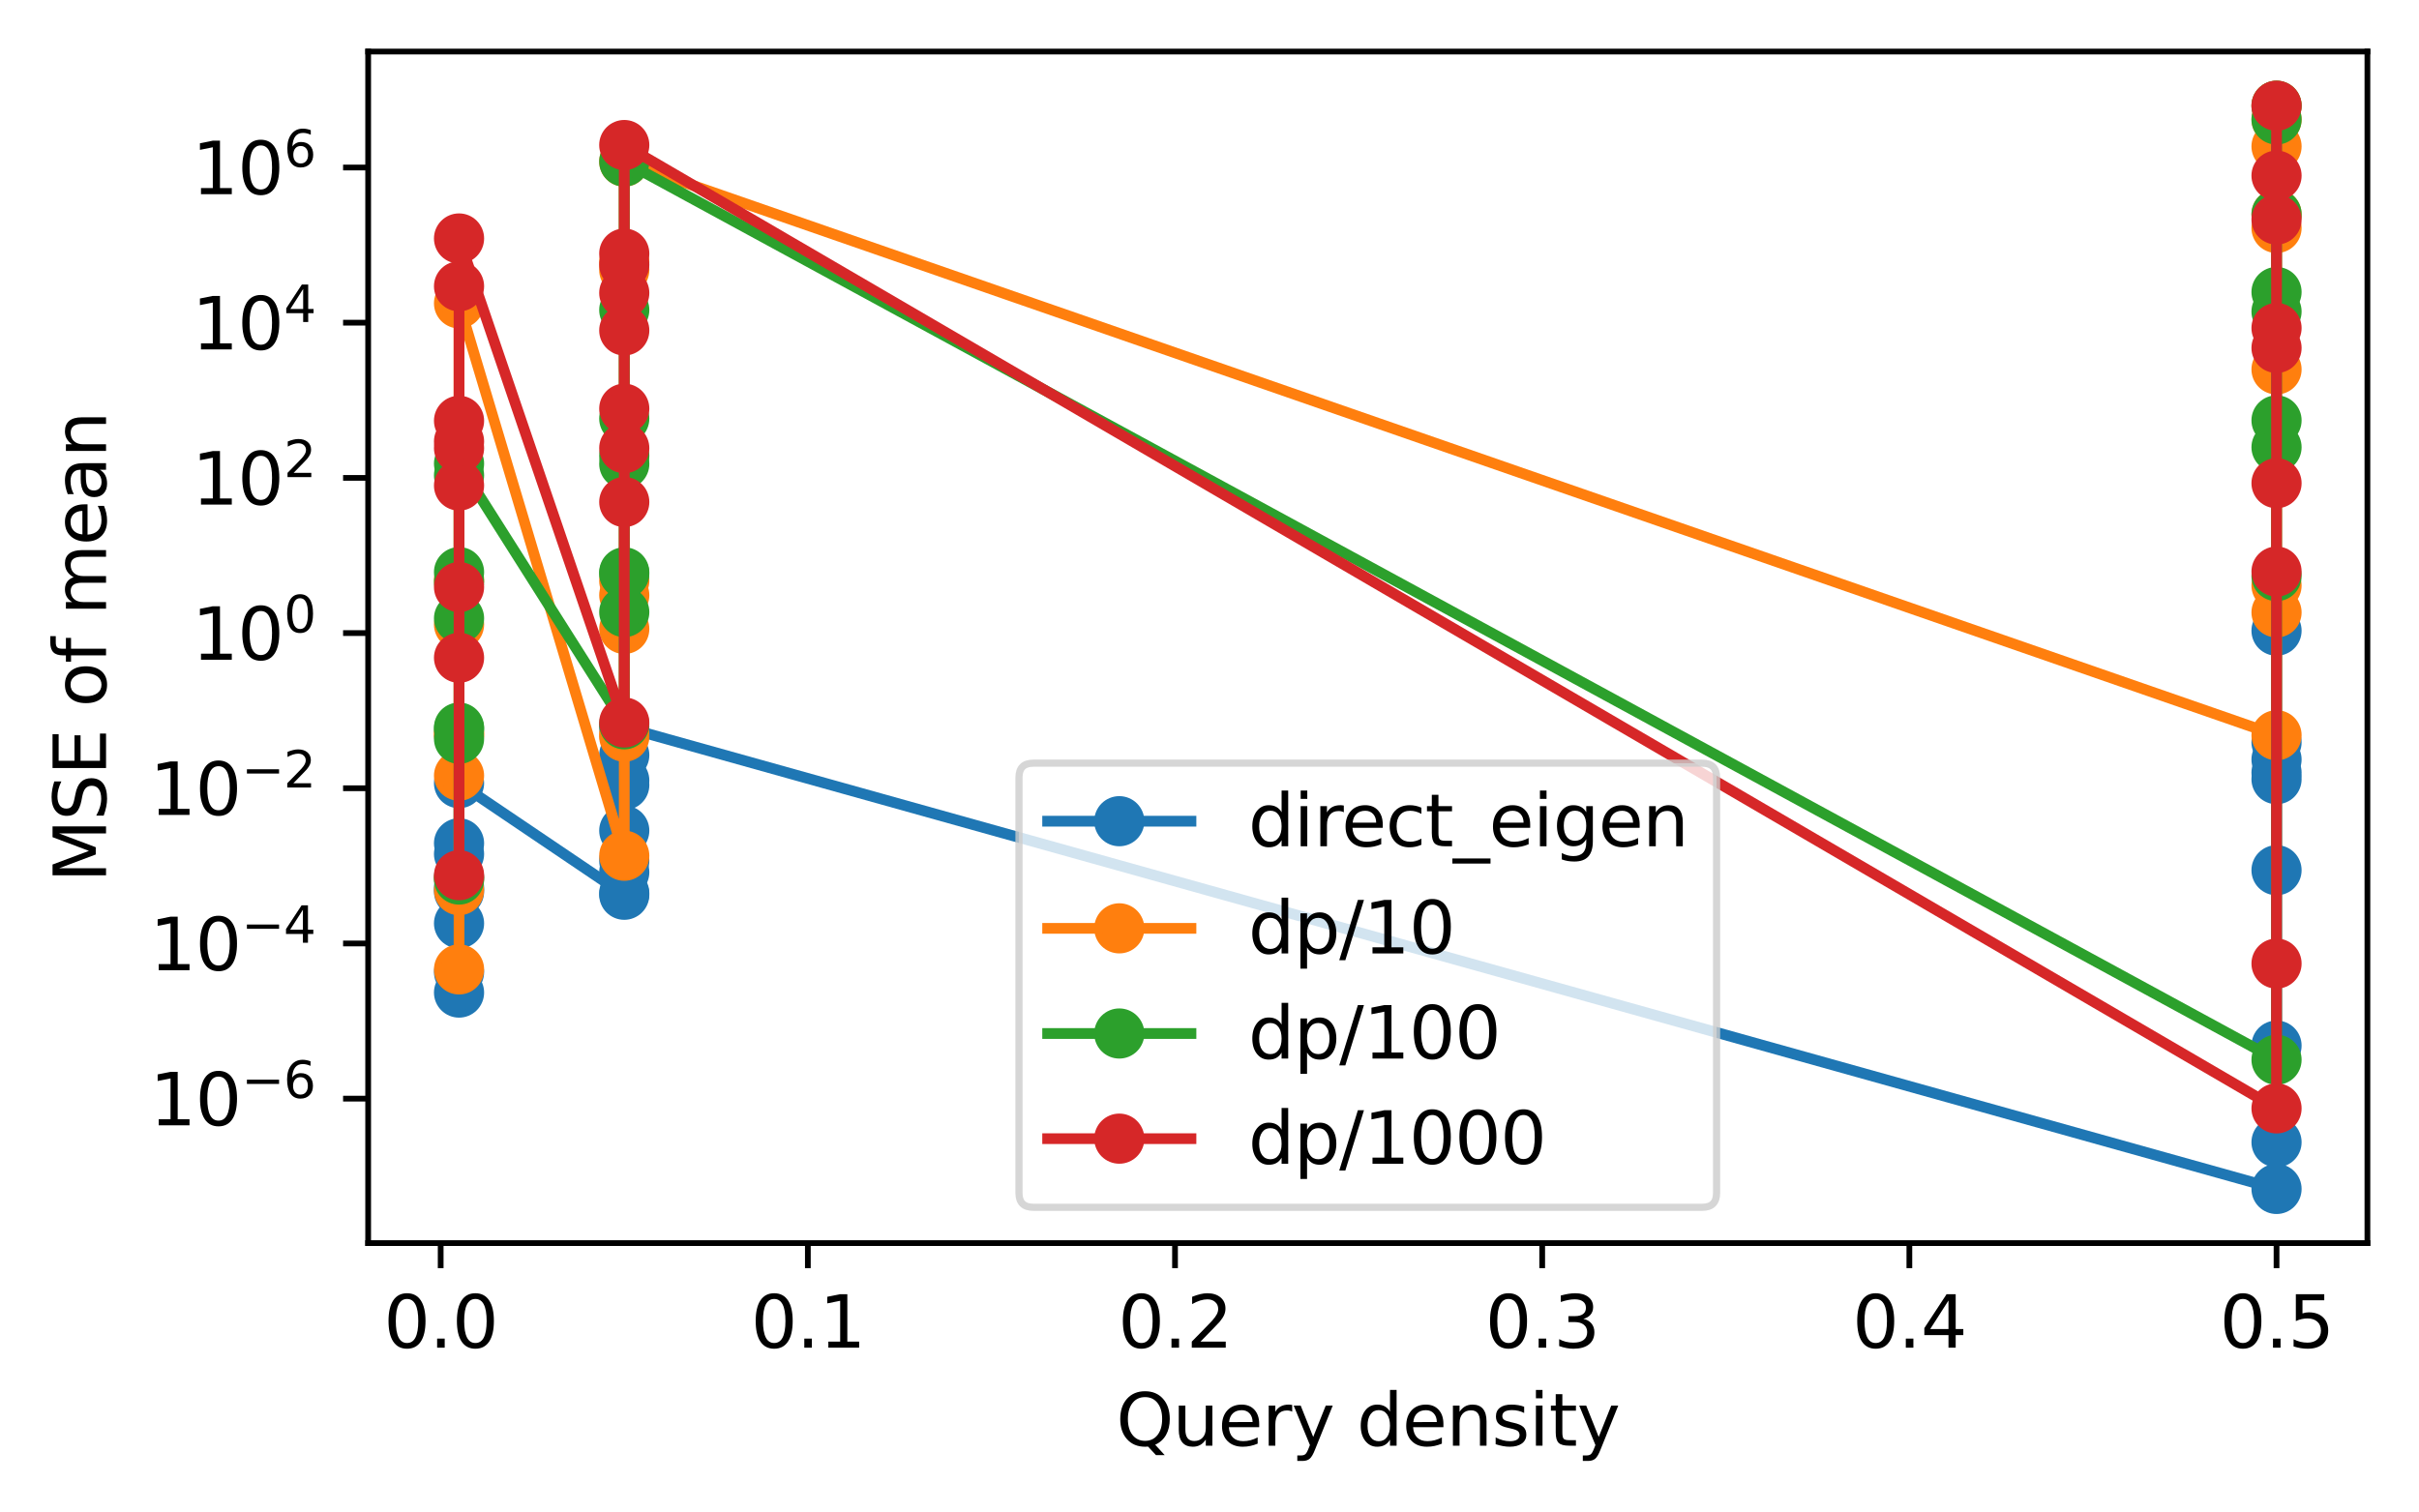 <?xml version="1.0" encoding="utf-8" standalone="no"?>
<!DOCTYPE svg PUBLIC "-//W3C//DTD SVG 1.1//EN"
  "http://www.w3.org/Graphics/SVG/1.1/DTD/svg11.dtd">
<svg xmlns:xlink="http://www.w3.org/1999/xlink" width="337.578pt" height="211.076pt" viewBox="0 0 337.578 211.076" xmlns="http://www.w3.org/2000/svg" version="1.1">
 <defs>
  <style type="text/css">*{stroke-linejoin: round; stroke-linecap: butt}</style>
 </defs>
 <g id="figure_1">
  <g id="patch_1">
   <path d="M 0 211.076 
L 337.578 211.076 
L 337.578 0 
L 0 0 
z
" style="fill: #ffffff"/>
  </g>
  <g id="axes_1">
   <g id="patch_2">
    <path d="M 51.378 173.52 
L 330.378 173.52 
L 330.378 7.2 
L 51.378 7.2 
z
" style="fill: #ffffff"/>
   </g>
   <g id="matplotlib.axis_1">
    <g id="xtick_1">
     <g id="line2d_1">
      <defs>
       <path id="mf8d841b197" d="M 0 0 
L 0 3.5 
" style="stroke: #000000; stroke-width: 0.8"/>
      </defs>
      <g>
       <use xlink:href="#mf8d841b197" x="61.498" y="173.52" style="stroke: #000000; stroke-width: 0.8"/>
      </g>
     </g>
     <g id="text_1">
      <!-- 0.0 -->
      <g transform="translate(53.546 188.118)scale(0.1 -0.1)">
       <defs>
        <path id="DejaVuSans-30" d="M 2034 4250 
Q 1547 4250 1301 3770 
Q 1056 3291 1056 2328 
Q 1056 1369 1301 889 
Q 1547 409 2034 409 
Q 2525 409 2770 889 
Q 3016 1369 3016 2328 
Q 3016 3291 2770 3770 
Q 2525 4250 2034 4250 
z
M 2034 4750 
Q 2819 4750 3233 4129 
Q 3647 3509 3647 2328 
Q 3647 1150 3233 529 
Q 2819 -91 2034 -91 
Q 1250 -91 836 529 
Q 422 1150 422 2328 
Q 422 3509 836 4129 
Q 1250 4750 2034 4750 
z
" transform="scale(0.016)"/>
        <path id="DejaVuSans-2e" d="M 684 794 
L 1344 794 
L 1344 0 
L 684 0 
L 684 794 
z
" transform="scale(0.016)"/>
       </defs>
       <use xlink:href="#DejaVuSans-30"/>
       <use xlink:href="#DejaVuSans-2e" x="63.623"/>
       <use xlink:href="#DejaVuSans-30" x="95.41"/>
      </g>
     </g>
    </g>
    <g id="xtick_2">
     <g id="line2d_2">
      <g>
       <use xlink:href="#mf8d841b197" x="112.738" y="173.52" style="stroke: #000000; stroke-width: 0.8"/>
      </g>
     </g>
     <g id="text_2">
      <!-- 0.1 -->
      <g transform="translate(104.786 188.118)scale(0.1 -0.1)">
       <defs>
        <path id="DejaVuSans-31" d="M 794 531 
L 1825 531 
L 1825 4091 
L 703 3866 
L 703 4441 
L 1819 4666 
L 2450 4666 
L 2450 531 
L 3481 531 
L 3481 0 
L 794 0 
L 794 531 
z
" transform="scale(0.016)"/>
       </defs>
       <use xlink:href="#DejaVuSans-30"/>
       <use xlink:href="#DejaVuSans-2e" x="63.623"/>
       <use xlink:href="#DejaVuSans-31" x="95.41"/>
      </g>
     </g>
    </g>
    <g id="xtick_3">
     <g id="line2d_3">
      <g>
       <use xlink:href="#mf8d841b197" x="163.977" y="173.52" style="stroke: #000000; stroke-width: 0.8"/>
      </g>
     </g>
     <g id="text_3">
      <!-- 0.2 -->
      <g transform="translate(156.026 188.118)scale(0.1 -0.1)">
       <defs>
        <path id="DejaVuSans-32" d="M 1228 531 
L 3431 531 
L 3431 0 
L 469 0 
L 469 531 
Q 828 903 1448 1529 
Q 2069 2156 2228 2338 
Q 2531 2678 2651 2914 
Q 2772 3150 2772 3378 
Q 2772 3750 2511 3984 
Q 2250 4219 1831 4219 
Q 1534 4219 1204 4116 
Q 875 4013 500 3803 
L 500 4441 
Q 881 4594 1212 4672 
Q 1544 4750 1819 4750 
Q 2544 4750 2975 4387 
Q 3406 4025 3406 3419 
Q 3406 3131 3298 2873 
Q 3191 2616 2906 2266 
Q 2828 2175 2409 1742 
Q 1991 1309 1228 531 
z
" transform="scale(0.016)"/>
       </defs>
       <use xlink:href="#DejaVuSans-30"/>
       <use xlink:href="#DejaVuSans-2e" x="63.623"/>
       <use xlink:href="#DejaVuSans-32" x="95.41"/>
      </g>
     </g>
    </g>
    <g id="xtick_4">
     <g id="line2d_4">
      <g>
       <use xlink:href="#mf8d841b197" x="215.217" y="173.52" style="stroke: #000000; stroke-width: 0.8"/>
      </g>
     </g>
     <g id="text_4">
      <!-- 0.3 -->
      <g transform="translate(207.265 188.118)scale(0.1 -0.1)">
       <defs>
        <path id="DejaVuSans-33" d="M 2597 2516 
Q 3050 2419 3304 2112 
Q 3559 1806 3559 1356 
Q 3559 666 3084 287 
Q 2609 -91 1734 -91 
Q 1441 -91 1130 -33 
Q 819 25 488 141 
L 488 750 
Q 750 597 1062 519 
Q 1375 441 1716 441 
Q 2309 441 2620 675 
Q 2931 909 2931 1356 
Q 2931 1769 2642 2001 
Q 2353 2234 1838 2234 
L 1294 2234 
L 1294 2753 
L 1863 2753 
Q 2328 2753 2575 2939 
Q 2822 3125 2822 3475 
Q 2822 3834 2567 4026 
Q 2313 4219 1838 4219 
Q 1578 4219 1281 4162 
Q 984 4106 628 3988 
L 628 4550 
Q 988 4650 1302 4700 
Q 1616 4750 1894 4750 
Q 2613 4750 3031 4423 
Q 3450 4097 3450 3541 
Q 3450 3153 3228 2886 
Q 3006 2619 2597 2516 
z
" transform="scale(0.016)"/>
       </defs>
       <use xlink:href="#DejaVuSans-30"/>
       <use xlink:href="#DejaVuSans-2e" x="63.623"/>
       <use xlink:href="#DejaVuSans-33" x="95.41"/>
      </g>
     </g>
    </g>
    <g id="xtick_5">
     <g id="line2d_5">
      <g>
       <use xlink:href="#mf8d841b197" x="266.457" y="173.52" style="stroke: #000000; stroke-width: 0.8"/>
      </g>
     </g>
     <g id="text_5">
      <!-- 0.4 -->
      <g transform="translate(258.505 188.118)scale(0.1 -0.1)">
       <defs>
        <path id="DejaVuSans-34" d="M 2419 4116 
L 825 1625 
L 2419 1625 
L 2419 4116 
z
M 2253 4666 
L 3047 4666 
L 3047 1625 
L 3713 1625 
L 3713 1100 
L 3047 1100 
L 3047 0 
L 2419 0 
L 2419 1100 
L 313 1100 
L 313 1709 
L 2253 4666 
z
" transform="scale(0.016)"/>
       </defs>
       <use xlink:href="#DejaVuSans-30"/>
       <use xlink:href="#DejaVuSans-2e" x="63.623"/>
       <use xlink:href="#DejaVuSans-34" x="95.41"/>
      </g>
     </g>
    </g>
    <g id="xtick_6">
     <g id="line2d_6">
      <g>
       <use xlink:href="#mf8d841b197" x="317.696" y="173.52" style="stroke: #000000; stroke-width: 0.8"/>
      </g>
     </g>
     <g id="text_6">
      <!-- 0.5 -->
      <g transform="translate(309.745 188.118)scale(0.1 -0.1)">
       <defs>
        <path id="DejaVuSans-35" d="M 691 4666 
L 3169 4666 
L 3169 4134 
L 1269 4134 
L 1269 2991 
Q 1406 3038 1543 3061 
Q 1681 3084 1819 3084 
Q 2600 3084 3056 2656 
Q 3513 2228 3513 1497 
Q 3513 744 3044 326 
Q 2575 -91 1722 -91 
Q 1428 -91 1123 -41 
Q 819 9 494 109 
L 494 744 
Q 775 591 1075 516 
Q 1375 441 1709 441 
Q 2250 441 2565 725 
Q 2881 1009 2881 1497 
Q 2881 1984 2565 2268 
Q 2250 2553 1709 2553 
Q 1456 2553 1204 2497 
Q 953 2441 691 2322 
L 691 4666 
z
" transform="scale(0.016)"/>
       </defs>
       <use xlink:href="#DejaVuSans-30"/>
       <use xlink:href="#DejaVuSans-2e" x="63.623"/>
       <use xlink:href="#DejaVuSans-35" x="95.41"/>
      </g>
     </g>
    </g>
    <g id="text_7">
     <!-- Query density -->
     <g transform="translate(155.76 201.797)scale(0.1 -0.1)">
      <defs>
       <path id="DejaVuSans-51" d="M 2522 4238 
Q 1834 4238 1429 3725 
Q 1025 3213 1025 2328 
Q 1025 1447 1429 934 
Q 1834 422 2522 422 
Q 3209 422 3611 934 
Q 4013 1447 4013 2328 
Q 4013 3213 3611 3725 
Q 3209 4238 2522 4238 
z
M 3406 84 
L 4238 -825 
L 3475 -825 
L 2784 -78 
Q 2681 -84 2626 -87 
Q 2572 -91 2522 -91 
Q 1538 -91 948 567 
Q 359 1225 359 2328 
Q 359 3434 948 4092 
Q 1538 4750 2522 4750 
Q 3503 4750 4090 4092 
Q 4678 3434 4678 2328 
Q 4678 1516 4351 937 
Q 4025 359 3406 84 
z
" transform="scale(0.016)"/>
       <path id="DejaVuSans-75" d="M 544 1381 
L 544 3500 
L 1119 3500 
L 1119 1403 
Q 1119 906 1312 657 
Q 1506 409 1894 409 
Q 2359 409 2629 706 
Q 2900 1003 2900 1516 
L 2900 3500 
L 3475 3500 
L 3475 0 
L 2900 0 
L 2900 538 
Q 2691 219 2414 64 
Q 2138 -91 1772 -91 
Q 1169 -91 856 284 
Q 544 659 544 1381 
z
M 1991 3584 
L 1991 3584 
z
" transform="scale(0.016)"/>
       <path id="DejaVuSans-65" d="M 3597 1894 
L 3597 1613 
L 953 1613 
Q 991 1019 1311 708 
Q 1631 397 2203 397 
Q 2534 397 2845 478 
Q 3156 559 3463 722 
L 3463 178 
Q 3153 47 2828 -22 
Q 2503 -91 2169 -91 
Q 1331 -91 842 396 
Q 353 884 353 1716 
Q 353 2575 817 3079 
Q 1281 3584 2069 3584 
Q 2775 3584 3186 3129 
Q 3597 2675 3597 1894 
z
M 3022 2063 
Q 3016 2534 2758 2815 
Q 2500 3097 2075 3097 
Q 1594 3097 1305 2825 
Q 1016 2553 972 2059 
L 3022 2063 
z
" transform="scale(0.016)"/>
       <path id="DejaVuSans-72" d="M 2631 2963 
Q 2534 3019 2420 3045 
Q 2306 3072 2169 3072 
Q 1681 3072 1420 2755 
Q 1159 2438 1159 1844 
L 1159 0 
L 581 0 
L 581 3500 
L 1159 3500 
L 1159 2956 
Q 1341 3275 1631 3429 
Q 1922 3584 2338 3584 
Q 2397 3584 2469 3576 
Q 2541 3569 2628 3553 
L 2631 2963 
z
" transform="scale(0.016)"/>
       <path id="DejaVuSans-79" d="M 2059 -325 
Q 1816 -950 1584 -1140 
Q 1353 -1331 966 -1331 
L 506 -1331 
L 506 -850 
L 844 -850 
Q 1081 -850 1212 -737 
Q 1344 -625 1503 -206 
L 1606 56 
L 191 3500 
L 800 3500 
L 1894 763 
L 2988 3500 
L 3597 3500 
L 2059 -325 
z
" transform="scale(0.016)"/>
       <path id="DejaVuSans-20" transform="scale(0.016)"/>
       <path id="DejaVuSans-64" d="M 2906 2969 
L 2906 4863 
L 3481 4863 
L 3481 0 
L 2906 0 
L 2906 525 
Q 2725 213 2448 61 
Q 2172 -91 1784 -91 
Q 1150 -91 751 415 
Q 353 922 353 1747 
Q 353 2572 751 3078 
Q 1150 3584 1784 3584 
Q 2172 3584 2448 3432 
Q 2725 3281 2906 2969 
z
M 947 1747 
Q 947 1113 1208 752 
Q 1469 391 1925 391 
Q 2381 391 2643 752 
Q 2906 1113 2906 1747 
Q 2906 2381 2643 2742 
Q 2381 3103 1925 3103 
Q 1469 3103 1208 2742 
Q 947 2381 947 1747 
z
" transform="scale(0.016)"/>
       <path id="DejaVuSans-6e" d="M 3513 2113 
L 3513 0 
L 2938 0 
L 2938 2094 
Q 2938 2591 2744 2837 
Q 2550 3084 2163 3084 
Q 1697 3084 1428 2787 
Q 1159 2491 1159 1978 
L 1159 0 
L 581 0 
L 581 3500 
L 1159 3500 
L 1159 2956 
Q 1366 3272 1645 3428 
Q 1925 3584 2291 3584 
Q 2894 3584 3203 3211 
Q 3513 2838 3513 2113 
z
" transform="scale(0.016)"/>
       <path id="DejaVuSans-73" d="M 2834 3397 
L 2834 2853 
Q 2591 2978 2328 3040 
Q 2066 3103 1784 3103 
Q 1356 3103 1142 2972 
Q 928 2841 928 2578 
Q 928 2378 1081 2264 
Q 1234 2150 1697 2047 
L 1894 2003 
Q 2506 1872 2764 1633 
Q 3022 1394 3022 966 
Q 3022 478 2636 193 
Q 2250 -91 1575 -91 
Q 1294 -91 989 -36 
Q 684 19 347 128 
L 347 722 
Q 666 556 975 473 
Q 1284 391 1588 391 
Q 1994 391 2212 530 
Q 2431 669 2431 922 
Q 2431 1156 2273 1281 
Q 2116 1406 1581 1522 
L 1381 1569 
Q 847 1681 609 1914 
Q 372 2147 372 2553 
Q 372 3047 722 3315 
Q 1072 3584 1716 3584 
Q 2034 3584 2315 3537 
Q 2597 3491 2834 3397 
z
" transform="scale(0.016)"/>
       <path id="DejaVuSans-69" d="M 603 3500 
L 1178 3500 
L 1178 0 
L 603 0 
L 603 3500 
z
M 603 4863 
L 1178 4863 
L 1178 4134 
L 603 4134 
L 603 4863 
z
" transform="scale(0.016)"/>
       <path id="DejaVuSans-74" d="M 1172 4494 
L 1172 3500 
L 2356 3500 
L 2356 3053 
L 1172 3053 
L 1172 1153 
Q 1172 725 1289 603 
Q 1406 481 1766 481 
L 2356 481 
L 2356 0 
L 1766 0 
Q 1100 0 847 248 
Q 594 497 594 1153 
L 594 3053 
L 172 3053 
L 172 3500 
L 594 3500 
L 594 4494 
L 1172 4494 
z
" transform="scale(0.016)"/>
      </defs>
      <use xlink:href="#DejaVuSans-51"/>
      <use xlink:href="#DejaVuSans-75" x="78.711"/>
      <use xlink:href="#DejaVuSans-65" x="142.09"/>
      <use xlink:href="#DejaVuSans-72" x="203.613"/>
      <use xlink:href="#DejaVuSans-79" x="244.727"/>
      <use xlink:href="#DejaVuSans-20" x="303.906"/>
      <use xlink:href="#DejaVuSans-64" x="335.693"/>
      <use xlink:href="#DejaVuSans-65" x="399.17"/>
      <use xlink:href="#DejaVuSans-6e" x="460.693"/>
      <use xlink:href="#DejaVuSans-73" x="524.072"/>
      <use xlink:href="#DejaVuSans-69" x="576.172"/>
      <use xlink:href="#DejaVuSans-74" x="603.955"/>
      <use xlink:href="#DejaVuSans-79" x="643.164"/>
     </g>
    </g>
   </g>
   <g id="matplotlib.axis_2">
    <g id="ytick_1">
     <g id="line2d_7">
      <defs>
       <path id="mcad466c905" d="M 0 0 
L -3.5 0 
" style="stroke: #000000; stroke-width: 0.8"/>
      </defs>
      <g>
       <use xlink:href="#mcad466c905" x="51.378" y="153.356" style="stroke: #000000; stroke-width: 0.8"/>
      </g>
     </g>
     <g id="text_8">
      <!-- $\mathdefault{10^{-6}}$ -->
      <g transform="translate(20.878 157.155)scale(0.1 -0.1)">
       <defs>
        <path id="DejaVuSans-2212" d="M 678 2272 
L 4684 2272 
L 4684 1741 
L 678 1741 
L 678 2272 
z
" transform="scale(0.016)"/>
        <path id="DejaVuSans-36" d="M 2113 2584 
Q 1688 2584 1439 2293 
Q 1191 2003 1191 1497 
Q 1191 994 1439 701 
Q 1688 409 2113 409 
Q 2538 409 2786 701 
Q 3034 994 3034 1497 
Q 3034 2003 2786 2293 
Q 2538 2584 2113 2584 
z
M 3366 4563 
L 3366 3988 
Q 3128 4100 2886 4159 
Q 2644 4219 2406 4219 
Q 1781 4219 1451 3797 
Q 1122 3375 1075 2522 
Q 1259 2794 1537 2939 
Q 1816 3084 2150 3084 
Q 2853 3084 3261 2657 
Q 3669 2231 3669 1497 
Q 3669 778 3244 343 
Q 2819 -91 2113 -91 
Q 1303 -91 875 529 
Q 447 1150 447 2328 
Q 447 3434 972 4092 
Q 1497 4750 2381 4750 
Q 2619 4750 2861 4703 
Q 3103 4656 3366 4563 
z
" transform="scale(0.016)"/>
       </defs>
       <use xlink:href="#DejaVuSans-31" transform="translate(0 0.766)"/>
       <use xlink:href="#DejaVuSans-30" transform="translate(63.623 0.766)"/>
       <use xlink:href="#DejaVuSans-2212" transform="translate(128.203 39.047)scale(0.7)"/>
       <use xlink:href="#DejaVuSans-36" transform="translate(186.855 39.047)scale(0.7)"/>
      </g>
     </g>
    </g>
    <g id="ytick_2">
     <g id="line2d_8">
      <g>
       <use xlink:href="#mcad466c905" x="51.378" y="131.693" style="stroke: #000000; stroke-width: 0.8"/>
      </g>
     </g>
     <g id="text_9">
      <!-- $\mathdefault{10^{-4}}$ -->
      <g transform="translate(20.878 135.493)scale(0.1 -0.1)">
       <use xlink:href="#DejaVuSans-31" transform="translate(0 0.684)"/>
       <use xlink:href="#DejaVuSans-30" transform="translate(63.623 0.684)"/>
       <use xlink:href="#DejaVuSans-2212" transform="translate(128.203 38.966)scale(0.7)"/>
       <use xlink:href="#DejaVuSans-34" transform="translate(186.855 38.966)scale(0.7)"/>
      </g>
     </g>
    </g>
    <g id="ytick_3">
     <g id="line2d_9">
      <g>
       <use xlink:href="#mcad466c905" x="51.378" y="110.031" style="stroke: #000000; stroke-width: 0.8"/>
      </g>
     </g>
     <g id="text_10">
      <!-- $\mathdefault{10^{-2}}$ -->
      <g transform="translate(20.878 113.83)scale(0.1 -0.1)">
       <use xlink:href="#DejaVuSans-31" transform="translate(0 0.766)"/>
       <use xlink:href="#DejaVuSans-30" transform="translate(63.623 0.766)"/>
       <use xlink:href="#DejaVuSans-2212" transform="translate(128.203 39.047)scale(0.7)"/>
       <use xlink:href="#DejaVuSans-32" transform="translate(186.855 39.047)scale(0.7)"/>
      </g>
     </g>
    </g>
    <g id="ytick_4">
     <g id="line2d_10">
      <g>
       <use xlink:href="#mcad466c905" x="51.378" y="88.368" style="stroke: #000000; stroke-width: 0.8"/>
      </g>
     </g>
     <g id="text_11">
      <!-- $\mathdefault{10^{0}}$ -->
      <g transform="translate(26.778 92.167)scale(0.1 -0.1)">
       <use xlink:href="#DejaVuSans-31" transform="translate(0 0.766)"/>
       <use xlink:href="#DejaVuSans-30" transform="translate(63.623 0.766)"/>
       <use xlink:href="#DejaVuSans-30" transform="translate(128.203 39.047)scale(0.7)"/>
      </g>
     </g>
    </g>
    <g id="ytick_5">
     <g id="line2d_11">
      <g>
       <use xlink:href="#mcad466c905" x="51.378" y="66.705" style="stroke: #000000; stroke-width: 0.8"/>
      </g>
     </g>
     <g id="text_12">
      <!-- $\mathdefault{10^{2}}$ -->
      <g transform="translate(26.778 70.505)scale(0.1 -0.1)">
       <use xlink:href="#DejaVuSans-31" transform="translate(0 0.766)"/>
       <use xlink:href="#DejaVuSans-30" transform="translate(63.623 0.766)"/>
       <use xlink:href="#DejaVuSans-32" transform="translate(128.203 39.047)scale(0.7)"/>
      </g>
     </g>
    </g>
    <g id="ytick_6">
     <g id="line2d_12">
      <g>
       <use xlink:href="#mcad466c905" x="51.378" y="45.043" style="stroke: #000000; stroke-width: 0.8"/>
      </g>
     </g>
     <g id="text_13">
      <!-- $\mathdefault{10^{4}}$ -->
      <g transform="translate(26.778 48.842)scale(0.1 -0.1)">
       <use xlink:href="#DejaVuSans-31" transform="translate(0 0.684)"/>
       <use xlink:href="#DejaVuSans-30" transform="translate(63.623 0.684)"/>
       <use xlink:href="#DejaVuSans-34" transform="translate(128.203 38.966)scale(0.7)"/>
      </g>
     </g>
    </g>
    <g id="ytick_7">
     <g id="line2d_13">
      <g>
       <use xlink:href="#mcad466c905" x="51.378" y="23.38" style="stroke: #000000; stroke-width: 0.8"/>
      </g>
     </g>
     <g id="text_14">
      <!-- $\mathdefault{10^{6}}$ -->
      <g transform="translate(26.778 27.18)scale(0.1 -0.1)">
       <use xlink:href="#DejaVuSans-31" transform="translate(0 0.766)"/>
       <use xlink:href="#DejaVuSans-30" transform="translate(63.623 0.766)"/>
       <use xlink:href="#DejaVuSans-36" transform="translate(128.203 39.047)scale(0.7)"/>
      </g>
     </g>
    </g>
    <g id="text_15">
     <!-- MSE of mean -->
     <g transform="translate(14.798 123.185)rotate(-90)scale(0.1 -0.1)">
      <defs>
       <path id="DejaVuSans-4d" d="M 628 4666 
L 1569 4666 
L 2759 1491 
L 3956 4666 
L 4897 4666 
L 4897 0 
L 4281 0 
L 4281 4097 
L 3078 897 
L 2444 897 
L 1241 4097 
L 1241 0 
L 628 0 
L 628 4666 
z
" transform="scale(0.016)"/>
       <path id="DejaVuSans-53" d="M 3425 4513 
L 3425 3897 
Q 3066 4069 2747 4153 
Q 2428 4238 2131 4238 
Q 1616 4238 1336 4038 
Q 1056 3838 1056 3469 
Q 1056 3159 1242 3001 
Q 1428 2844 1947 2747 
L 2328 2669 
Q 3034 2534 3370 2195 
Q 3706 1856 3706 1288 
Q 3706 609 3251 259 
Q 2797 -91 1919 -91 
Q 1588 -91 1214 -16 
Q 841 59 441 206 
L 441 856 
Q 825 641 1194 531 
Q 1563 422 1919 422 
Q 2459 422 2753 634 
Q 3047 847 3047 1241 
Q 3047 1584 2836 1778 
Q 2625 1972 2144 2069 
L 1759 2144 
Q 1053 2284 737 2584 
Q 422 2884 422 3419 
Q 422 4038 858 4394 
Q 1294 4750 2059 4750 
Q 2388 4750 2728 4690 
Q 3069 4631 3425 4513 
z
" transform="scale(0.016)"/>
       <path id="DejaVuSans-45" d="M 628 4666 
L 3578 4666 
L 3578 4134 
L 1259 4134 
L 1259 2753 
L 3481 2753 
L 3481 2222 
L 1259 2222 
L 1259 531 
L 3634 531 
L 3634 0 
L 628 0 
L 628 4666 
z
" transform="scale(0.016)"/>
       <path id="DejaVuSans-6f" d="M 1959 3097 
Q 1497 3097 1228 2736 
Q 959 2375 959 1747 
Q 959 1119 1226 758 
Q 1494 397 1959 397 
Q 2419 397 2687 759 
Q 2956 1122 2956 1747 
Q 2956 2369 2687 2733 
Q 2419 3097 1959 3097 
z
M 1959 3584 
Q 2709 3584 3137 3096 
Q 3566 2609 3566 1747 
Q 3566 888 3137 398 
Q 2709 -91 1959 -91 
Q 1206 -91 779 398 
Q 353 888 353 1747 
Q 353 2609 779 3096 
Q 1206 3584 1959 3584 
z
" transform="scale(0.016)"/>
       <path id="DejaVuSans-66" d="M 2375 4863 
L 2375 4384 
L 1825 4384 
Q 1516 4384 1395 4259 
Q 1275 4134 1275 3809 
L 1275 3500 
L 2222 3500 
L 2222 3053 
L 1275 3053 
L 1275 0 
L 697 0 
L 697 3053 
L 147 3053 
L 147 3500 
L 697 3500 
L 697 3744 
Q 697 4328 969 4595 
Q 1241 4863 1831 4863 
L 2375 4863 
z
" transform="scale(0.016)"/>
       <path id="DejaVuSans-6d" d="M 3328 2828 
Q 3544 3216 3844 3400 
Q 4144 3584 4550 3584 
Q 5097 3584 5394 3201 
Q 5691 2819 5691 2113 
L 5691 0 
L 5113 0 
L 5113 2094 
Q 5113 2597 4934 2840 
Q 4756 3084 4391 3084 
Q 3944 3084 3684 2787 
Q 3425 2491 3425 1978 
L 3425 0 
L 2847 0 
L 2847 2094 
Q 2847 2600 2669 2842 
Q 2491 3084 2119 3084 
Q 1678 3084 1418 2786 
Q 1159 2488 1159 1978 
L 1159 0 
L 581 0 
L 581 3500 
L 1159 3500 
L 1159 2956 
Q 1356 3278 1631 3431 
Q 1906 3584 2284 3584 
Q 2666 3584 2933 3390 
Q 3200 3197 3328 2828 
z
" transform="scale(0.016)"/>
       <path id="DejaVuSans-61" d="M 2194 1759 
Q 1497 1759 1228 1600 
Q 959 1441 959 1056 
Q 959 750 1161 570 
Q 1363 391 1709 391 
Q 2188 391 2477 730 
Q 2766 1069 2766 1631 
L 2766 1759 
L 2194 1759 
z
M 3341 1997 
L 3341 0 
L 2766 0 
L 2766 531 
Q 2569 213 2275 61 
Q 1981 -91 1556 -91 
Q 1019 -91 701 211 
Q 384 513 384 1019 
Q 384 1609 779 1909 
Q 1175 2209 1959 2209 
L 2766 2209 
L 2766 2266 
Q 2766 2663 2505 2880 
Q 2244 3097 1772 3097 
Q 1472 3097 1187 3025 
Q 903 2953 641 2809 
L 641 3341 
Q 956 3463 1253 3523 
Q 1550 3584 1831 3584 
Q 2591 3584 2966 3190 
Q 3341 2797 3341 1997 
z
" transform="scale(0.016)"/>
      </defs>
      <use xlink:href="#DejaVuSans-4d"/>
      <use xlink:href="#DejaVuSans-53" x="86.279"/>
      <use xlink:href="#DejaVuSans-45" x="149.756"/>
      <use xlink:href="#DejaVuSans-20" x="212.939"/>
      <use xlink:href="#DejaVuSans-6f" x="244.727"/>
      <use xlink:href="#DejaVuSans-66" x="305.908"/>
      <use xlink:href="#DejaVuSans-20" x="341.113"/>
      <use xlink:href="#DejaVuSans-6d" x="372.9"/>
      <use xlink:href="#DejaVuSans-65" x="470.312"/>
      <use xlink:href="#DejaVuSans-61" x="531.836"/>
      <use xlink:href="#DejaVuSans-6e" x="593.115"/>
     </g>
    </g>
   </g>
   <g id="line2d_14">
    <path d="M 64.06 138.549 
L 64.06 135.702 
L 64.06 128.891 
L 64.06 124.457 
L 64.06 123.912 
L 64.06 122.472 
L 64.06 119.21 
L 64.06 117.711 
L 64.06 109.32 
L 87.118 124.895 
L 87.118 124.67 
L 87.118 121.75 
L 87.118 120.153 
L 87.118 115.942 
L 87.118 109.573 
L 87.118 108.939 
L 87.118 105.396 
L 87.118 101.498 
L 317.696 165.96 
L 317.696 159.438 
L 317.696 145.954 
L 317.696 121.47 
L 317.696 108.764 
L 317.696 107.85 
L 317.696 106.017 
L 317.696 103.625 
L 317.696 88.033 
" clip-path="url(#p3635913bd3)" style="fill: none; stroke: #1f77b4; stroke-width: 1.5; stroke-linecap: square"/>
    <defs>
     <path id="md45d953cd4" d="M 0 3 
C 0.796 3 1.559 2.684 2.121 2.121 
C 2.684 1.559 3 0.796 3 0 
C 3 -0.796 2.684 -1.559 2.121 -2.121 
C 1.559 -2.684 0.796 -3 0 -3 
C -0.796 -3 -1.559 -2.684 -2.121 -2.121 
C -2.684 -1.559 -3 -0.796 -3 0 
C -3 0.796 -2.684 1.559 -2.121 2.121 
C -1.559 2.684 -0.796 3 0 3 
z
" style="stroke: #1f77b4"/>
    </defs>
    <g clip-path="url(#p3635913bd3)">
     <use xlink:href="#md45d953cd4" x="64.06" y="138.549" style="fill: #1f77b4; stroke: #1f77b4"/>
     <use xlink:href="#md45d953cd4" x="64.06" y="135.702" style="fill: #1f77b4; stroke: #1f77b4"/>
     <use xlink:href="#md45d953cd4" x="64.06" y="128.891" style="fill: #1f77b4; stroke: #1f77b4"/>
     <use xlink:href="#md45d953cd4" x="64.06" y="124.457" style="fill: #1f77b4; stroke: #1f77b4"/>
     <use xlink:href="#md45d953cd4" x="64.06" y="123.912" style="fill: #1f77b4; stroke: #1f77b4"/>
     <use xlink:href="#md45d953cd4" x="64.06" y="122.472" style="fill: #1f77b4; stroke: #1f77b4"/>
     <use xlink:href="#md45d953cd4" x="64.06" y="119.21" style="fill: #1f77b4; stroke: #1f77b4"/>
     <use xlink:href="#md45d953cd4" x="64.06" y="117.711" style="fill: #1f77b4; stroke: #1f77b4"/>
     <use xlink:href="#md45d953cd4" x="64.06" y="109.32" style="fill: #1f77b4; stroke: #1f77b4"/>
     <use xlink:href="#md45d953cd4" x="87.118" y="124.895" style="fill: #1f77b4; stroke: #1f77b4"/>
     <use xlink:href="#md45d953cd4" x="87.118" y="124.67" style="fill: #1f77b4; stroke: #1f77b4"/>
     <use xlink:href="#md45d953cd4" x="87.118" y="121.75" style="fill: #1f77b4; stroke: #1f77b4"/>
     <use xlink:href="#md45d953cd4" x="87.118" y="120.153" style="fill: #1f77b4; stroke: #1f77b4"/>
     <use xlink:href="#md45d953cd4" x="87.118" y="115.942" style="fill: #1f77b4; stroke: #1f77b4"/>
     <use xlink:href="#md45d953cd4" x="87.118" y="109.573" style="fill: #1f77b4; stroke: #1f77b4"/>
     <use xlink:href="#md45d953cd4" x="87.118" y="108.939" style="fill: #1f77b4; stroke: #1f77b4"/>
     <use xlink:href="#md45d953cd4" x="87.118" y="105.396" style="fill: #1f77b4; stroke: #1f77b4"/>
     <use xlink:href="#md45d953cd4" x="87.118" y="101.498" style="fill: #1f77b4; stroke: #1f77b4"/>
     <use xlink:href="#md45d953cd4" x="317.696" y="165.96" style="fill: #1f77b4; stroke: #1f77b4"/>
     <use xlink:href="#md45d953cd4" x="317.696" y="159.438" style="fill: #1f77b4; stroke: #1f77b4"/>
     <use xlink:href="#md45d953cd4" x="317.696" y="145.954" style="fill: #1f77b4; stroke: #1f77b4"/>
     <use xlink:href="#md45d953cd4" x="317.696" y="121.47" style="fill: #1f77b4; stroke: #1f77b4"/>
     <use xlink:href="#md45d953cd4" x="317.696" y="108.764" style="fill: #1f77b4; stroke: #1f77b4"/>
     <use xlink:href="#md45d953cd4" x="317.696" y="107.85" style="fill: #1f77b4; stroke: #1f77b4"/>
     <use xlink:href="#md45d953cd4" x="317.696" y="106.017" style="fill: #1f77b4; stroke: #1f77b4"/>
     <use xlink:href="#md45d953cd4" x="317.696" y="103.625" style="fill: #1f77b4; stroke: #1f77b4"/>
     <use xlink:href="#md45d953cd4" x="317.696" y="88.033" style="fill: #1f77b4; stroke: #1f77b4"/>
    </g>
   </g>
   <g id="line2d_15">
    <path d="M 64.06 135.315 
L 64.06 124.255 
L 64.06 122.544 
L 64.06 108.272 
L 64.06 102.575 
L 64.06 102.36 
L 64.06 87.175 
L 64.06 80.928 
L 64.06 42.344 
L 87.118 119.447 
L 87.118 102.83 
L 87.118 102.506 
L 87.118 87.791 
L 87.118 83.073 
L 87.118 81.077 
L 87.118 37.7 
L 87.118 36.586 
L 87.118 22.557 
L 317.696 102.632 
L 317.696 85.483 
L 317.696 81.734 
L 317.696 51.564 
L 317.696 31.823 
L 317.696 29.902 
L 317.696 20.432 
L 317.696 16.683 
L 317.696 14.76 
" clip-path="url(#p3635913bd3)" style="fill: none; stroke: #ff7f0e; stroke-width: 1.5; stroke-linecap: square"/>
    <defs>
     <path id="m954695784b" d="M 0 3 
C 0.796 3 1.559 2.684 2.121 2.121 
C 2.684 1.559 3 0.796 3 0 
C 3 -0.796 2.684 -1.559 2.121 -2.121 
C 1.559 -2.684 0.796 -3 0 -3 
C -0.796 -3 -1.559 -2.684 -2.121 -2.121 
C -2.684 -1.559 -3 -0.796 -3 0 
C -3 0.796 -2.684 1.559 -2.121 2.121 
C -1.559 2.684 -0.796 3 0 3 
z
" style="stroke: #ff7f0e"/>
    </defs>
    <g clip-path="url(#p3635913bd3)">
     <use xlink:href="#m954695784b" x="64.06" y="135.315" style="fill: #ff7f0e; stroke: #ff7f0e"/>
     <use xlink:href="#m954695784b" x="64.06" y="124.255" style="fill: #ff7f0e; stroke: #ff7f0e"/>
     <use xlink:href="#m954695784b" x="64.06" y="122.544" style="fill: #ff7f0e; stroke: #ff7f0e"/>
     <use xlink:href="#m954695784b" x="64.06" y="108.272" style="fill: #ff7f0e; stroke: #ff7f0e"/>
     <use xlink:href="#m954695784b" x="64.06" y="102.575" style="fill: #ff7f0e; stroke: #ff7f0e"/>
     <use xlink:href="#m954695784b" x="64.06" y="102.36" style="fill: #ff7f0e; stroke: #ff7f0e"/>
     <use xlink:href="#m954695784b" x="64.06" y="87.175" style="fill: #ff7f0e; stroke: #ff7f0e"/>
     <use xlink:href="#m954695784b" x="64.06" y="80.928" style="fill: #ff7f0e; stroke: #ff7f0e"/>
     <use xlink:href="#m954695784b" x="64.06" y="42.344" style="fill: #ff7f0e; stroke: #ff7f0e"/>
     <use xlink:href="#m954695784b" x="87.118" y="119.447" style="fill: #ff7f0e; stroke: #ff7f0e"/>
     <use xlink:href="#m954695784b" x="87.118" y="102.83" style="fill: #ff7f0e; stroke: #ff7f0e"/>
     <use xlink:href="#m954695784b" x="87.118" y="102.506" style="fill: #ff7f0e; stroke: #ff7f0e"/>
     <use xlink:href="#m954695784b" x="87.118" y="87.791" style="fill: #ff7f0e; stroke: #ff7f0e"/>
     <use xlink:href="#m954695784b" x="87.118" y="83.073" style="fill: #ff7f0e; stroke: #ff7f0e"/>
     <use xlink:href="#m954695784b" x="87.118" y="81.077" style="fill: #ff7f0e; stroke: #ff7f0e"/>
     <use xlink:href="#m954695784b" x="87.118" y="37.7" style="fill: #ff7f0e; stroke: #ff7f0e"/>
     <use xlink:href="#m954695784b" x="87.118" y="36.586" style="fill: #ff7f0e; stroke: #ff7f0e"/>
     <use xlink:href="#m954695784b" x="87.118" y="22.557" style="fill: #ff7f0e; stroke: #ff7f0e"/>
     <use xlink:href="#m954695784b" x="317.696" y="102.632" style="fill: #ff7f0e; stroke: #ff7f0e"/>
     <use xlink:href="#m954695784b" x="317.696" y="85.483" style="fill: #ff7f0e; stroke: #ff7f0e"/>
     <use xlink:href="#m954695784b" x="317.696" y="81.734" style="fill: #ff7f0e; stroke: #ff7f0e"/>
     <use xlink:href="#m954695784b" x="317.696" y="51.564" style="fill: #ff7f0e; stroke: #ff7f0e"/>
     <use xlink:href="#m954695784b" x="317.696" y="31.823" style="fill: #ff7f0e; stroke: #ff7f0e"/>
     <use xlink:href="#m954695784b" x="317.696" y="29.902" style="fill: #ff7f0e; stroke: #ff7f0e"/>
     <use xlink:href="#m954695784b" x="317.696" y="20.432" style="fill: #ff7f0e; stroke: #ff7f0e"/>
     <use xlink:href="#m954695784b" x="317.696" y="16.683" style="fill: #ff7f0e; stroke: #ff7f0e"/>
     <use xlink:href="#m954695784b" x="317.696" y="14.76" style="fill: #ff7f0e; stroke: #ff7f0e"/>
    </g>
   </g>
   <g id="line2d_16">
    <path d="M 64.06 122.775 
L 64.06 103.128 
L 64.06 101.77 
L 64.06 101.56 
L 64.06 86.313 
L 64.06 81.239 
L 64.06 79.861 
L 64.06 66.349 
L 64.06 64.713 
L 87.118 101.103 
L 87.118 85.441 
L 87.118 80.077 
L 87.118 79.892 
L 87.118 64.759 
L 87.118 63.614 
L 87.118 58.432 
L 87.118 43.274 
L 87.118 22.557 
L 317.696 147.93 
L 317.696 80.42 
L 317.696 62.427 
L 317.696 58.685 
L 317.696 43.488 
L 317.696 40.763 
L 317.696 29.902 
L 317.696 16.683 
L 317.696 14.76 
" clip-path="url(#p3635913bd3)" style="fill: none; stroke: #2ca02c; stroke-width: 1.5; stroke-linecap: square"/>
    <defs>
     <path id="m072cb76907" d="M 0 3 
C 0.796 3 1.559 2.684 2.121 2.121 
C 2.684 1.559 3 0.796 3 0 
C 3 -0.796 2.684 -1.559 2.121 -2.121 
C 1.559 -2.684 0.796 -3 0 -3 
C -0.796 -3 -1.559 -2.684 -2.121 -2.121 
C -2.684 -1.559 -3 -0.796 -3 0 
C -3 0.796 -2.684 1.559 -2.121 2.121 
C -1.559 2.684 -0.796 3 0 3 
z
" style="stroke: #2ca02c"/>
    </defs>
    <g clip-path="url(#p3635913bd3)">
     <use xlink:href="#m072cb76907" x="64.06" y="122.775" style="fill: #2ca02c; stroke: #2ca02c"/>
     <use xlink:href="#m072cb76907" x="64.06" y="103.128" style="fill: #2ca02c; stroke: #2ca02c"/>
     <use xlink:href="#m072cb76907" x="64.06" y="101.77" style="fill: #2ca02c; stroke: #2ca02c"/>
     <use xlink:href="#m072cb76907" x="64.06" y="101.56" style="fill: #2ca02c; stroke: #2ca02c"/>
     <use xlink:href="#m072cb76907" x="64.06" y="86.313" style="fill: #2ca02c; stroke: #2ca02c"/>
     <use xlink:href="#m072cb76907" x="64.06" y="81.239" style="fill: #2ca02c; stroke: #2ca02c"/>
     <use xlink:href="#m072cb76907" x="64.06" y="79.861" style="fill: #2ca02c; stroke: #2ca02c"/>
     <use xlink:href="#m072cb76907" x="64.06" y="66.349" style="fill: #2ca02c; stroke: #2ca02c"/>
     <use xlink:href="#m072cb76907" x="64.06" y="64.713" style="fill: #2ca02c; stroke: #2ca02c"/>
     <use xlink:href="#m072cb76907" x="87.118" y="101.103" style="fill: #2ca02c; stroke: #2ca02c"/>
     <use xlink:href="#m072cb76907" x="87.118" y="85.441" style="fill: #2ca02c; stroke: #2ca02c"/>
     <use xlink:href="#m072cb76907" x="87.118" y="80.077" style="fill: #2ca02c; stroke: #2ca02c"/>
     <use xlink:href="#m072cb76907" x="87.118" y="79.892" style="fill: #2ca02c; stroke: #2ca02c"/>
     <use xlink:href="#m072cb76907" x="87.118" y="64.759" style="fill: #2ca02c; stroke: #2ca02c"/>
     <use xlink:href="#m072cb76907" x="87.118" y="63.614" style="fill: #2ca02c; stroke: #2ca02c"/>
     <use xlink:href="#m072cb76907" x="87.118" y="58.432" style="fill: #2ca02c; stroke: #2ca02c"/>
     <use xlink:href="#m072cb76907" x="87.118" y="43.274" style="fill: #2ca02c; stroke: #2ca02c"/>
     <use xlink:href="#m072cb76907" x="87.118" y="22.557" style="fill: #2ca02c; stroke: #2ca02c"/>
     <use xlink:href="#m072cb76907" x="317.696" y="147.93" style="fill: #2ca02c; stroke: #2ca02c"/>
     <use xlink:href="#m072cb76907" x="317.696" y="80.42" style="fill: #2ca02c; stroke: #2ca02c"/>
     <use xlink:href="#m072cb76907" x="317.696" y="62.427" style="fill: #2ca02c; stroke: #2ca02c"/>
     <use xlink:href="#m072cb76907" x="317.696" y="58.685" style="fill: #2ca02c; stroke: #2ca02c"/>
     <use xlink:href="#m072cb76907" x="317.696" y="43.488" style="fill: #2ca02c; stroke: #2ca02c"/>
     <use xlink:href="#m072cb76907" x="317.696" y="40.763" style="fill: #2ca02c; stroke: #2ca02c"/>
     <use xlink:href="#m072cb76907" x="317.696" y="29.902" style="fill: #2ca02c; stroke: #2ca02c"/>
     <use xlink:href="#m072cb76907" x="317.696" y="16.683" style="fill: #2ca02c; stroke: #2ca02c"/>
     <use xlink:href="#m072cb76907" x="317.696" y="14.76" style="fill: #2ca02c; stroke: #2ca02c"/>
    </g>
   </g>
   <g id="line2d_17">
    <path d="M 64.06 122.166 
L 64.06 91.817 
L 64.06 81.946 
L 64.06 67.779 
L 64.06 62.557 
L 64.06 61.619 
L 64.06 58.736 
L 64.06 39.964 
L 64.06 33.288 
L 87.118 100.85 
L 87.118 70.075 
L 87.118 62.555 
L 87.118 57.048 
L 87.118 46.124 
L 87.118 40.892 
L 87.118 36.95 
L 87.118 35.394 
L 87.118 20.245 
L 317.696 154.715 
L 317.696 134.503 
L 317.696 79.782 
L 317.696 67.449 
L 317.696 48.568 
L 317.696 45.789 
L 317.696 30.643 
L 317.696 24.517 
L 317.696 14.76 
" clip-path="url(#p3635913bd3)" style="fill: none; stroke: #d62728; stroke-width: 1.5; stroke-linecap: square"/>
    <defs>
     <path id="ma880d055bd" d="M 0 3 
C 0.796 3 1.559 2.684 2.121 2.121 
C 2.684 1.559 3 0.796 3 0 
C 3 -0.796 2.684 -1.559 2.121 -2.121 
C 1.559 -2.684 0.796 -3 0 -3 
C -0.796 -3 -1.559 -2.684 -2.121 -2.121 
C -2.684 -1.559 -3 -0.796 -3 0 
C -3 0.796 -2.684 1.559 -2.121 2.121 
C -1.559 2.684 -0.796 3 0 3 
z
" style="stroke: #d62728"/>
    </defs>
    <g clip-path="url(#p3635913bd3)">
     <use xlink:href="#ma880d055bd" x="64.06" y="122.166" style="fill: #d62728; stroke: #d62728"/>
     <use xlink:href="#ma880d055bd" x="64.06" y="91.817" style="fill: #d62728; stroke: #d62728"/>
     <use xlink:href="#ma880d055bd" x="64.06" y="81.946" style="fill: #d62728; stroke: #d62728"/>
     <use xlink:href="#ma880d055bd" x="64.06" y="67.779" style="fill: #d62728; stroke: #d62728"/>
     <use xlink:href="#ma880d055bd" x="64.06" y="62.557" style="fill: #d62728; stroke: #d62728"/>
     <use xlink:href="#ma880d055bd" x="64.06" y="61.619" style="fill: #d62728; stroke: #d62728"/>
     <use xlink:href="#ma880d055bd" x="64.06" y="58.736" style="fill: #d62728; stroke: #d62728"/>
     <use xlink:href="#ma880d055bd" x="64.06" y="39.964" style="fill: #d62728; stroke: #d62728"/>
     <use xlink:href="#ma880d055bd" x="64.06" y="33.288" style="fill: #d62728; stroke: #d62728"/>
     <use xlink:href="#ma880d055bd" x="87.118" y="100.85" style="fill: #d62728; stroke: #d62728"/>
     <use xlink:href="#ma880d055bd" x="87.118" y="70.075" style="fill: #d62728; stroke: #d62728"/>
     <use xlink:href="#ma880d055bd" x="87.118" y="62.555" style="fill: #d62728; stroke: #d62728"/>
     <use xlink:href="#ma880d055bd" x="87.118" y="57.048" style="fill: #d62728; stroke: #d62728"/>
     <use xlink:href="#ma880d055bd" x="87.118" y="46.124" style="fill: #d62728; stroke: #d62728"/>
     <use xlink:href="#ma880d055bd" x="87.118" y="40.892" style="fill: #d62728; stroke: #d62728"/>
     <use xlink:href="#ma880d055bd" x="87.118" y="36.95" style="fill: #d62728; stroke: #d62728"/>
     <use xlink:href="#ma880d055bd" x="87.118" y="35.394" style="fill: #d62728; stroke: #d62728"/>
     <use xlink:href="#ma880d055bd" x="87.118" y="20.245" style="fill: #d62728; stroke: #d62728"/>
     <use xlink:href="#ma880d055bd" x="317.696" y="154.715" style="fill: #d62728; stroke: #d62728"/>
     <use xlink:href="#ma880d055bd" x="317.696" y="134.503" style="fill: #d62728; stroke: #d62728"/>
     <use xlink:href="#ma880d055bd" x="317.696" y="79.782" style="fill: #d62728; stroke: #d62728"/>
     <use xlink:href="#ma880d055bd" x="317.696" y="67.449" style="fill: #d62728; stroke: #d62728"/>
     <use xlink:href="#ma880d055bd" x="317.696" y="48.568" style="fill: #d62728; stroke: #d62728"/>
     <use xlink:href="#ma880d055bd" x="317.696" y="45.789" style="fill: #d62728; stroke: #d62728"/>
     <use xlink:href="#ma880d055bd" x="317.696" y="30.643" style="fill: #d62728; stroke: #d62728"/>
     <use xlink:href="#ma880d055bd" x="317.696" y="24.517" style="fill: #d62728; stroke: #d62728"/>
     <use xlink:href="#ma880d055bd" x="317.696" y="14.76" style="fill: #d62728; stroke: #d62728"/>
    </g>
   </g>
   <g id="patch_3">
    <path d="M 51.378 173.52 
L 51.378 7.2 
" style="fill: none; stroke: #000000; stroke-width: 0.8; stroke-linejoin: miter; stroke-linecap: square"/>
   </g>
   <g id="patch_4">
    <path d="M 330.378 173.52 
L 330.378 7.2 
" style="fill: none; stroke: #000000; stroke-width: 0.8; stroke-linejoin: miter; stroke-linecap: square"/>
   </g>
   <g id="patch_5">
    <path d="M 51.378 173.52 
L 330.378 173.52 
" style="fill: none; stroke: #000000; stroke-width: 0.8; stroke-linejoin: miter; stroke-linecap: square"/>
   </g>
   <g id="patch_6">
    <path d="M 51.378 7.2 
L 330.378 7.2 
" style="fill: none; stroke: #000000; stroke-width: 0.8; stroke-linejoin: miter; stroke-linecap: square"/>
   </g>
   <g id="legend_1">
    <g id="patch_7">
     <path d="M 144.201 168.52 
L 237.555 168.52 
Q 239.555 168.52 239.555 166.52 
L 239.555 108.529 
Q 239.555 106.529 237.555 106.529 
L 144.201 106.529 
Q 142.201 106.529 142.201 108.529 
L 142.201 166.52 
Q 142.201 168.52 144.201 168.52 
z
" style="fill: #ffffff; opacity: 0.8; stroke: #cccccc; stroke-linejoin: miter"/>
    </g>
    <g id="line2d_18">
     <path d="M 146.201 114.628 
L 156.201 114.628 
L 166.201 114.628 
" style="fill: none; stroke: #1f77b4; stroke-width: 1.5; stroke-linecap: square"/>
     <g>
      <use xlink:href="#md45d953cd4" x="156.201" y="114.628" style="fill: #1f77b4; stroke: #1f77b4"/>
     </g>
    </g>
    <g id="text_16">
     <!-- direct_eigen -->
     <g transform="translate(174.201 118.128)scale(0.1 -0.1)">
      <defs>
       <path id="DejaVuSans-63" d="M 3122 3366 
L 3122 2828 
Q 2878 2963 2633 3030 
Q 2388 3097 2138 3097 
Q 1578 3097 1268 2742 
Q 959 2388 959 1747 
Q 959 1106 1268 751 
Q 1578 397 2138 397 
Q 2388 397 2633 464 
Q 2878 531 3122 666 
L 3122 134 
Q 2881 22 2623 -34 
Q 2366 -91 2075 -91 
Q 1284 -91 818 406 
Q 353 903 353 1747 
Q 353 2603 823 3093 
Q 1294 3584 2113 3584 
Q 2378 3584 2631 3529 
Q 2884 3475 3122 3366 
z
" transform="scale(0.016)"/>
       <path id="DejaVuSans-5f" d="M 3263 -1063 
L 3263 -1509 
L -63 -1509 
L -63 -1063 
L 3263 -1063 
z
" transform="scale(0.016)"/>
       <path id="DejaVuSans-67" d="M 2906 1791 
Q 2906 2416 2648 2759 
Q 2391 3103 1925 3103 
Q 1463 3103 1205 2759 
Q 947 2416 947 1791 
Q 947 1169 1205 825 
Q 1463 481 1925 481 
Q 2391 481 2648 825 
Q 2906 1169 2906 1791 
z
M 3481 434 
Q 3481 -459 3084 -895 
Q 2688 -1331 1869 -1331 
Q 1566 -1331 1297 -1286 
Q 1028 -1241 775 -1147 
L 775 -588 
Q 1028 -725 1275 -790 
Q 1522 -856 1778 -856 
Q 2344 -856 2625 -561 
Q 2906 -266 2906 331 
L 2906 616 
Q 2728 306 2450 153 
Q 2172 0 1784 0 
Q 1141 0 747 490 
Q 353 981 353 1791 
Q 353 2603 747 3093 
Q 1141 3584 1784 3584 
Q 2172 3584 2450 3431 
Q 2728 3278 2906 2969 
L 2906 3500 
L 3481 3500 
L 3481 434 
z
" transform="scale(0.016)"/>
      </defs>
      <use xlink:href="#DejaVuSans-64"/>
      <use xlink:href="#DejaVuSans-69" x="63.477"/>
      <use xlink:href="#DejaVuSans-72" x="91.26"/>
      <use xlink:href="#DejaVuSans-65" x="130.123"/>
      <use xlink:href="#DejaVuSans-63" x="191.646"/>
      <use xlink:href="#DejaVuSans-74" x="246.627"/>
      <use xlink:href="#DejaVuSans-5f" x="285.836"/>
      <use xlink:href="#DejaVuSans-65" x="335.836"/>
      <use xlink:href="#DejaVuSans-69" x="397.359"/>
      <use xlink:href="#DejaVuSans-67" x="425.143"/>
      <use xlink:href="#DejaVuSans-65" x="488.619"/>
      <use xlink:href="#DejaVuSans-6e" x="550.143"/>
     </g>
    </g>
    <g id="line2d_19">
     <path d="M 146.201 129.584 
L 156.201 129.584 
L 166.201 129.584 
" style="fill: none; stroke: #ff7f0e; stroke-width: 1.5; stroke-linecap: square"/>
     <g>
      <use xlink:href="#m954695784b" x="156.201" y="129.584" style="fill: #ff7f0e; stroke: #ff7f0e"/>
     </g>
    </g>
    <g id="text_17">
     <!-- dp/10 -->
     <g transform="translate(174.201 133.084)scale(0.1 -0.1)">
      <defs>
       <path id="DejaVuSans-70" d="M 1159 525 
L 1159 -1331 
L 581 -1331 
L 581 3500 
L 1159 3500 
L 1159 2969 
Q 1341 3281 1617 3432 
Q 1894 3584 2278 3584 
Q 2916 3584 3314 3078 
Q 3713 2572 3713 1747 
Q 3713 922 3314 415 
Q 2916 -91 2278 -91 
Q 1894 -91 1617 61 
Q 1341 213 1159 525 
z
M 3116 1747 
Q 3116 2381 2855 2742 
Q 2594 3103 2138 3103 
Q 1681 3103 1420 2742 
Q 1159 2381 1159 1747 
Q 1159 1113 1420 752 
Q 1681 391 2138 391 
Q 2594 391 2855 752 
Q 3116 1113 3116 1747 
z
" transform="scale(0.016)"/>
       <path id="DejaVuSans-2f" d="M 1625 4666 
L 2156 4666 
L 531 -594 
L 0 -594 
L 1625 4666 
z
" transform="scale(0.016)"/>
      </defs>
      <use xlink:href="#DejaVuSans-64"/>
      <use xlink:href="#DejaVuSans-70" x="63.477"/>
      <use xlink:href="#DejaVuSans-2f" x="126.953"/>
      <use xlink:href="#DejaVuSans-31" x="160.645"/>
      <use xlink:href="#DejaVuSans-30" x="224.268"/>
     </g>
    </g>
    <g id="line2d_20">
     <path d="M 146.201 144.262 
L 156.201 144.262 
L 166.201 144.262 
" style="fill: none; stroke: #2ca02c; stroke-width: 1.5; stroke-linecap: square"/>
     <g>
      <use xlink:href="#m072cb76907" x="156.201" y="144.262" style="fill: #2ca02c; stroke: #2ca02c"/>
     </g>
    </g>
    <g id="text_18">
     <!-- dp/100 -->
     <g transform="translate(174.201 147.762)scale(0.1 -0.1)">
      <use xlink:href="#DejaVuSans-64"/>
      <use xlink:href="#DejaVuSans-70" x="63.477"/>
      <use xlink:href="#DejaVuSans-2f" x="126.953"/>
      <use xlink:href="#DejaVuSans-31" x="160.645"/>
      <use xlink:href="#DejaVuSans-30" x="224.268"/>
      <use xlink:href="#DejaVuSans-30" x="287.891"/>
     </g>
    </g>
    <g id="line2d_21">
     <path d="M 146.201 158.94 
L 156.201 158.94 
L 166.201 158.94 
" style="fill: none; stroke: #d62728; stroke-width: 1.5; stroke-linecap: square"/>
     <g>
      <use xlink:href="#ma880d055bd" x="156.201" y="158.94" style="fill: #d62728; stroke: #d62728"/>
     </g>
    </g>
    <g id="text_19">
     <!-- dp/1000 -->
     <g transform="translate(174.201 162.44)scale(0.1 -0.1)">
      <use xlink:href="#DejaVuSans-64"/>
      <use xlink:href="#DejaVuSans-70" x="63.477"/>
      <use xlink:href="#DejaVuSans-2f" x="126.953"/>
      <use xlink:href="#DejaVuSans-31" x="160.645"/>
      <use xlink:href="#DejaVuSans-30" x="224.268"/>
      <use xlink:href="#DejaVuSans-30" x="287.891"/>
      <use xlink:href="#DejaVuSans-30" x="351.514"/>
     </g>
    </g>
   </g>
  </g>
 </g>
 <defs>
  <clipPath id="p3635913bd3">
   <rect x="51.378" y="7.2" width="279" height="166.32"/>
  </clipPath>
 </defs>
</svg>
